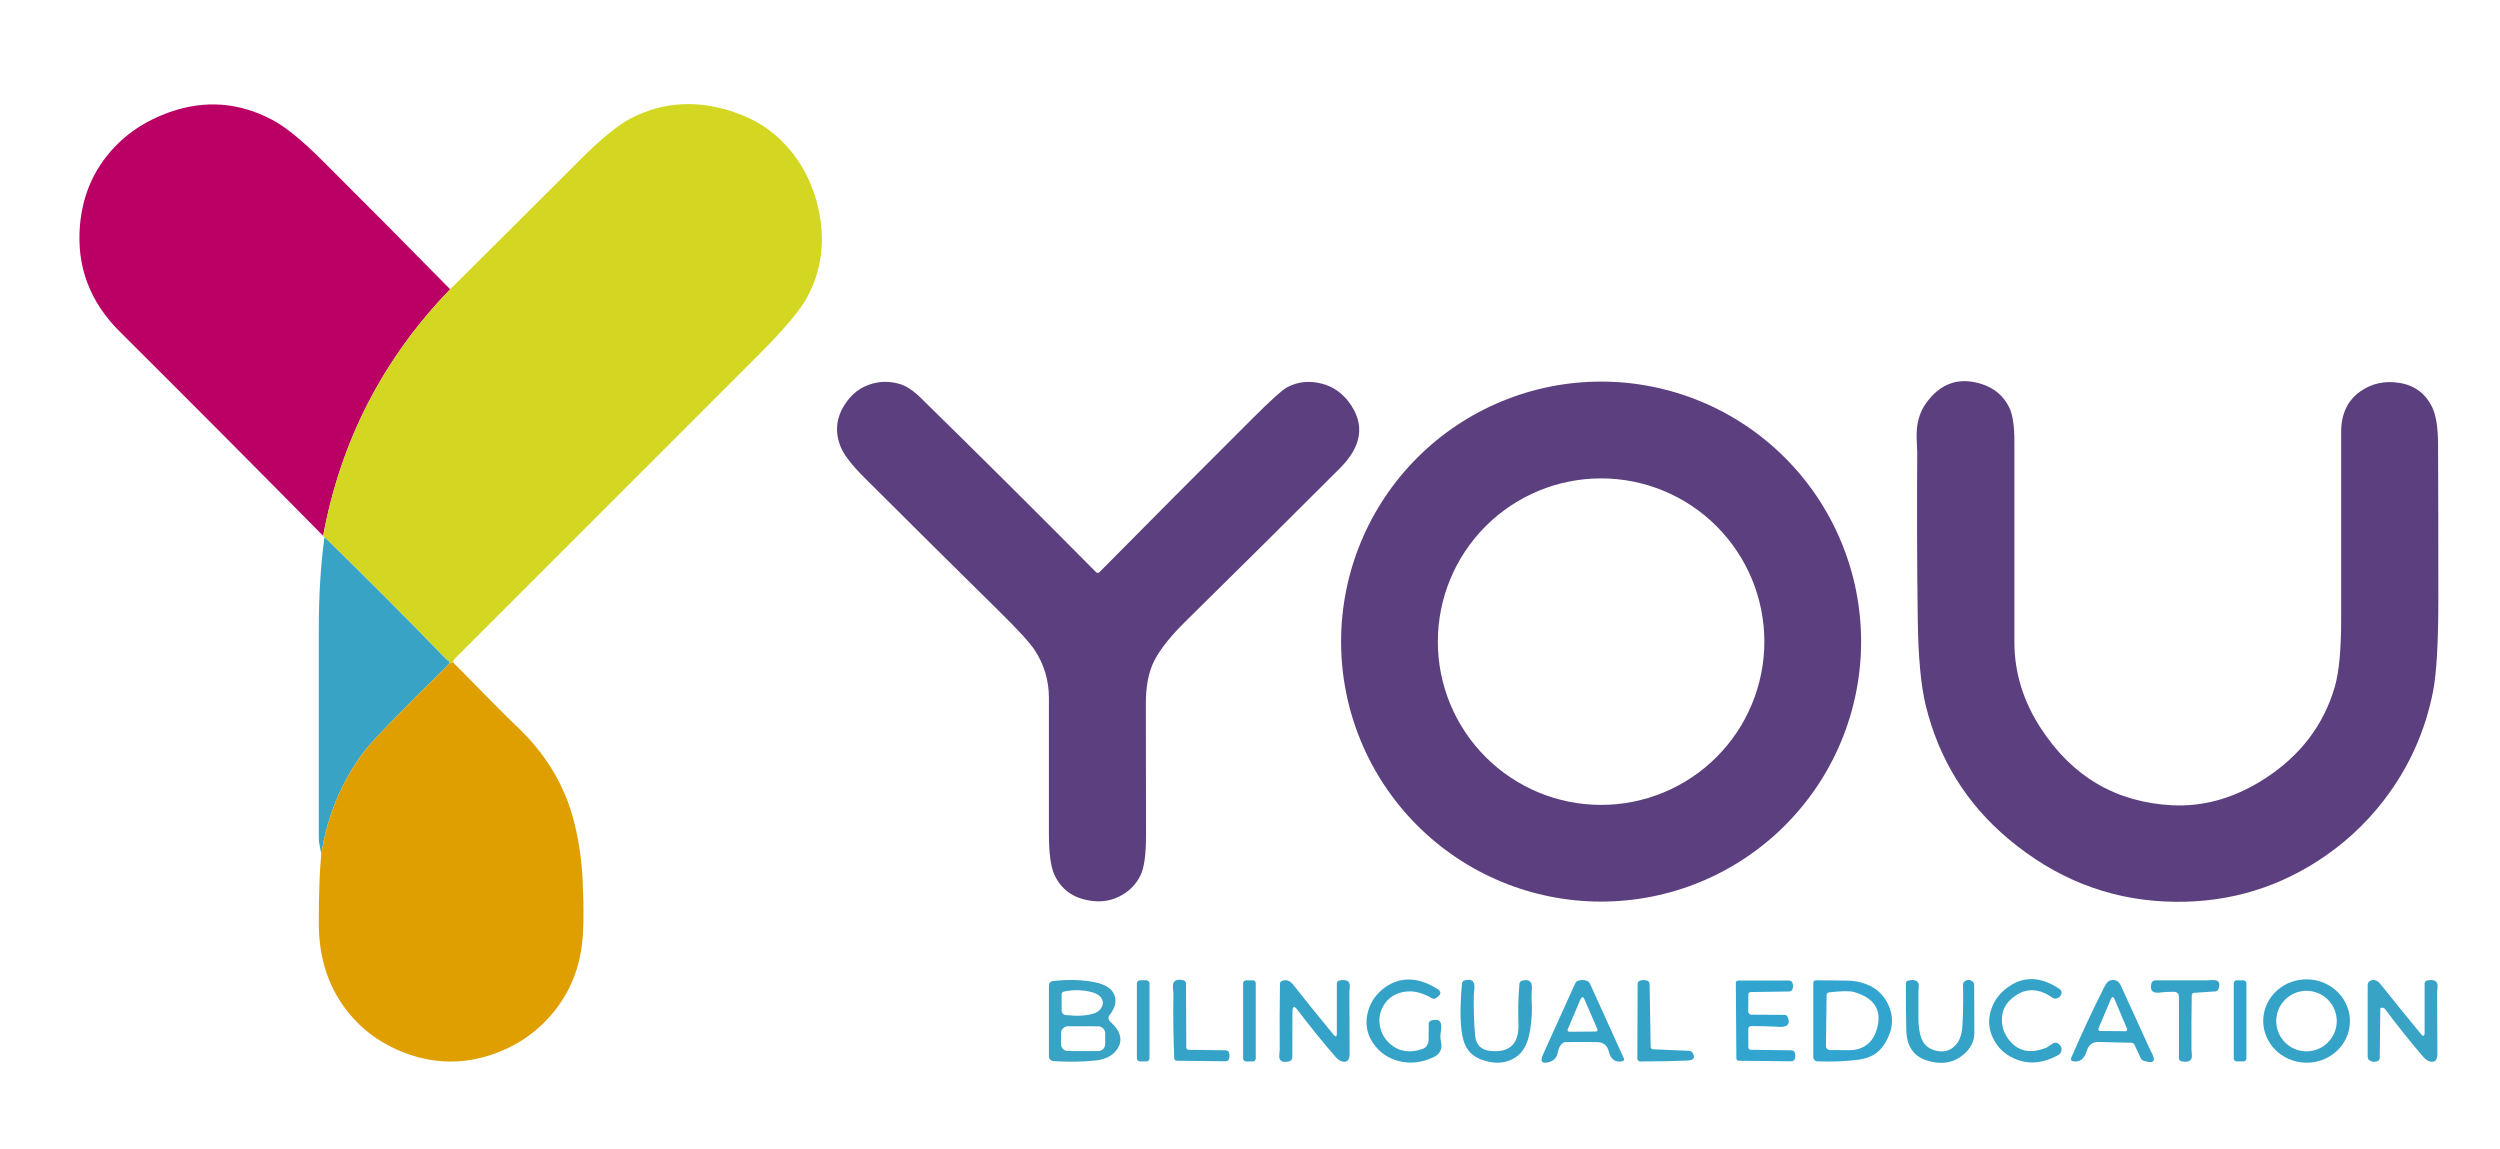 <svg width="124" height="57" viewBox="0 0 124 57" fill="none" xmlns="http://www.w3.org/2000/svg">
<path d="M22.329 14.347C19.001 17.787 16.901 21.864 16.029 26.58C12.68 23.187 9.317 19.809 5.939 16.447C4.446 14.961 3.789 13.2 3.967 11.165C4.087 9.798 4.564 8.614 5.4 7.612C6.178 6.678 7.186 5.994 8.424 5.559C10.162 4.948 11.852 5.075 13.495 5.939C14.148 6.282 14.973 6.951 15.97 7.946C18.101 10.069 20.221 12.203 22.329 14.347Z" fill="#BA0065"/>
<path d="M22.49 32.87C22.41 32.858 22.34 32.877 22.281 32.927C22.298 32.813 22.262 32.752 22.173 32.743C20.178 30.68 18.152 28.648 16.095 26.645C16.06 26.636 16.038 26.614 16.029 26.579C16.901 21.864 19.001 17.787 22.329 14.347C24.474 12.222 26.612 10.091 28.744 7.955C29.799 6.898 30.645 6.205 31.281 5.874C32.921 5.023 34.678 4.935 36.554 5.611C37.707 6.026 38.647 6.714 39.374 7.673C40.048 8.568 40.482 9.601 40.675 10.772C40.906 12.173 40.699 13.487 40.054 14.712C39.714 15.361 38.892 16.337 37.588 17.641C32.591 22.637 27.595 27.634 22.599 32.63C22.502 32.725 22.466 32.805 22.49 32.87Z" fill="#D3D722"/>
<path d="M54.367 28.382C54.378 28.393 54.391 28.401 54.404 28.407C54.419 28.413 54.434 28.416 54.449 28.416C54.464 28.416 54.479 28.413 54.493 28.407C54.507 28.401 54.52 28.393 54.531 28.382C57.053 25.829 59.588 23.284 62.136 20.745C63.038 19.845 63.605 19.335 63.836 19.212C64.37 18.928 64.948 18.868 65.57 19.031C66.113 19.173 66.561 19.482 66.915 19.958C67.713 21.034 67.562 22.122 66.463 23.222C63.922 25.763 61.37 28.293 58.81 30.814C58.065 31.547 57.546 32.199 57.253 32.771C56.972 33.321 56.832 34.034 56.834 34.91C56.84 37.084 56.843 39.258 56.843 41.432C56.843 42.383 56.751 43.046 56.568 43.42C56.337 43.891 55.977 44.243 55.489 44.479C55.059 44.688 54.588 44.753 54.077 44.674C53.222 44.544 52.627 44.111 52.293 43.375C52.115 42.979 52.026 42.31 52.026 41.367C52.026 39.121 52.026 36.874 52.026 34.627C52.027 33.766 51.796 32.977 51.332 32.261C51.096 31.896 50.511 31.254 49.575 30.334C47.331 28.124 45.095 25.907 42.867 23.683C42.245 23.061 41.854 22.553 41.695 22.157C41.408 21.441 41.468 20.755 41.877 20.101C42.226 19.539 42.698 19.179 43.293 19.022C43.727 18.907 44.168 18.914 44.615 19.042C44.944 19.136 45.296 19.366 45.669 19.734C48.589 22.594 51.488 25.477 54.367 28.382Z" fill="#5C3F7F"/>
<path d="M92.311 31.823C92.311 33.517 91.977 35.194 91.329 36.758C90.681 38.323 89.731 39.745 88.534 40.942C87.336 42.14 85.914 43.09 84.35 43.738C82.785 44.386 81.108 44.719 79.414 44.719C75.994 44.719 72.714 43.361 70.295 40.942C67.877 38.524 66.518 35.243 66.518 31.823C66.518 28.403 67.877 25.122 70.295 22.704C72.714 20.285 75.994 18.927 79.414 18.927C82.835 18.927 86.115 20.285 88.534 22.704C90.952 25.122 92.311 28.403 92.311 31.823ZM87.512 31.825C87.512 29.678 86.659 27.618 85.14 26.099C83.622 24.581 81.562 23.728 79.414 23.728C77.267 23.728 75.207 24.581 73.689 26.099C72.17 27.618 71.317 29.678 71.317 31.825C71.317 32.889 71.526 33.942 71.933 34.924C72.34 35.906 72.937 36.799 73.689 37.551C75.207 39.069 77.267 39.923 79.414 39.923C80.478 39.923 81.531 39.713 82.513 39.306C83.496 38.899 84.388 38.303 85.14 37.551C85.892 36.799 86.489 35.906 86.895 34.924C87.302 33.942 87.512 32.889 87.512 31.825Z" fill="#5C3F7F"/>
<path d="M95.537 19.992C96.246 19.01 97.157 18.693 98.271 19.042C98.913 19.243 99.375 19.632 99.658 20.209C99.829 20.562 99.914 21.12 99.914 21.885C99.914 25.207 99.914 28.528 99.914 31.85C99.914 33.351 100.349 34.772 101.22 36.114C102.787 38.526 104.963 39.802 107.749 39.941C109.329 40.019 110.865 39.575 112.355 38.608C114.1 37.474 115.249 35.966 115.801 34.083C116.015 33.349 116.122 32.226 116.122 30.717C116.122 27.619 116.122 24.52 116.122 21.422C116.122 20.532 116.438 19.864 117.068 19.418C117.636 19.016 118.285 18.874 119.015 18.992C119.763 19.113 120.303 19.515 120.636 20.198C120.828 20.591 120.925 21.206 120.928 22.044C120.939 24.613 120.943 27.183 120.942 29.753C120.94 31.883 120.854 33.388 120.684 34.269C120.295 36.268 119.484 38.071 118.251 39.678C117.325 40.885 116.216 41.902 114.926 42.727C112.665 44.176 110.154 44.839 107.395 44.715C104.522 44.586 101.929 43.552 99.617 41.611C97.545 39.873 96.18 37.673 95.521 35.01C95.278 34.028 95.144 32.59 95.12 30.696C95.085 27.953 95.076 25.21 95.095 22.467C95.095 22.454 95.086 22.211 95.067 21.74C95.042 21.041 95.198 20.459 95.537 19.992Z" fill="#5C3F7F"/>
<path d="M16.095 26.645C18.152 28.648 20.178 30.68 22.173 32.743C22.262 32.752 22.298 32.813 22.281 32.927C19.824 35.342 18.409 36.801 18.035 37.304C16.914 38.82 16.214 40.516 15.934 42.391C15.917 42.252 15.893 42.114 15.861 41.976C15.828 41.822 15.812 41.682 15.812 41.557C15.812 38.113 15.812 34.669 15.812 31.227C15.812 29.536 15.906 28.008 16.095 26.645Z" fill="#38A3C5"/>
<path d="M22.49 32.87C24.186 34.602 25.223 35.646 25.602 36.001C26.984 37.296 27.914 38.784 28.393 40.464C28.676 41.459 28.844 42.527 28.899 43.67C28.967 45.083 28.954 46.157 28.86 46.891C28.692 48.206 28.188 49.353 27.346 50.332C26.545 51.265 25.545 51.928 24.347 52.323C23.017 52.761 21.695 52.763 20.382 52.329C18.987 51.868 17.881 51.071 17.063 49.938C16.23 48.785 15.813 47.403 15.812 45.792C15.81 44.361 15.851 43.227 15.934 42.391C16.214 40.516 16.914 38.82 18.035 37.304C18.409 36.801 19.824 35.342 22.281 32.927C22.34 32.877 22.41 32.858 22.49 32.87Z" fill="#DF9F01"/>
<path d="M68.717 48.961C69.483 48.43 70.339 48.458 71.285 49.045C71.515 49.187 71.492 49.342 71.217 49.509C71.187 49.528 71.153 49.539 71.117 49.539C71.081 49.539 71.046 49.53 71.016 49.511C70.493 49.2 69.996 49.103 69.526 49.219C69.07 49.331 68.743 49.6 68.547 50.026C68.405 50.336 68.379 50.663 68.47 51.008C68.554 51.321 68.72 51.582 68.966 51.792C69.409 52.168 69.945 52.245 70.573 52.021C70.655 51.992 70.726 51.934 70.777 51.855C70.828 51.777 70.856 51.681 70.857 51.581L70.864 50.763C70.864 50.731 70.877 50.699 70.901 50.673C70.924 50.646 70.956 50.626 70.993 50.615C71.402 50.498 71.559 50.686 71.464 51.18C71.433 51.342 71.436 51.503 71.473 51.665C71.556 52.028 71.427 52.288 71.086 52.445C70.504 52.712 69.936 52.774 69.381 52.631C68.825 52.487 68.392 52.178 68.082 51.704C67.772 51.226 67.699 50.706 67.862 50.142C68.004 49.651 68.289 49.257 68.717 48.961Z" fill="#35A3C8" fill-opacity="0.997"/>
<path d="M99.526 49.013C100.327 48.399 101.205 48.414 102.158 49.056C102.19 49.077 102.215 49.105 102.232 49.137C102.249 49.168 102.256 49.202 102.254 49.235C102.238 49.389 102.152 49.487 101.995 49.528C101.965 49.535 101.931 49.535 101.896 49.527C101.861 49.519 101.826 49.502 101.793 49.48C101.054 48.963 100.367 48.995 99.731 49.575C99.44 49.838 99.295 50.175 99.295 50.586C99.294 50.937 99.405 51.26 99.629 51.556C100.076 52.147 100.698 52.284 101.496 51.967C101.528 51.955 101.625 51.892 101.787 51.779C101.929 51.68 102.059 51.701 102.179 51.842C102.209 51.879 102.232 51.922 102.244 51.968C102.256 52.014 102.257 52.063 102.248 52.11C102.24 52.157 102.22 52.201 102.192 52.24C102.164 52.279 102.128 52.311 102.086 52.334C101.398 52.713 100.743 52.798 100.12 52.588C99.507 52.381 99.073 51.991 98.819 51.418C98.627 50.984 98.611 50.529 98.769 50.053C98.907 49.641 99.159 49.294 99.526 49.013Z" fill="#35A3C8" fill-opacity="0.997"/>
<path d="M116.556 50.718C116.547 50.989 116.482 51.256 116.365 51.503C116.248 51.75 116.082 51.972 115.876 52.157C115.669 52.342 115.427 52.486 115.163 52.58C114.898 52.675 114.617 52.719 114.334 52.709C114.052 52.699 113.774 52.636 113.517 52.523C113.26 52.41 113.028 52.249 112.835 52.051C112.642 51.852 112.492 51.618 112.393 51.364C112.293 51.11 112.247 50.839 112.256 50.568C112.276 50.02 112.52 49.502 112.937 49.129C113.354 48.755 113.908 48.557 114.479 48.577C115.049 48.596 115.588 48.833 115.978 49.235C116.367 49.636 116.576 50.17 116.556 50.718ZM115.903 50.645C115.903 50.247 115.744 49.865 115.463 49.584C115.182 49.302 114.8 49.144 114.402 49.144C114.004 49.144 113.622 49.302 113.341 49.584C113.059 49.865 112.901 50.247 112.901 50.645C112.901 51.043 113.059 51.425 113.341 51.706C113.622 51.988 114.004 52.146 114.402 52.146C114.8 52.146 115.182 51.988 115.463 51.706C115.744 51.425 115.903 51.043 115.903 50.645Z" fill="#35A3C8" fill-opacity="0.997"/>
<path d="M55.025 50.364C54.991 50.406 54.975 50.46 54.98 50.514C54.985 50.568 55.01 50.618 55.05 50.654C55.629 51.172 55.727 51.664 55.347 52.128C55.129 52.395 54.784 52.554 54.311 52.604C53.682 52.67 52.995 52.679 52.25 52.631C52.189 52.626 52.132 52.599 52.09 52.554C52.049 52.51 52.026 52.451 52.026 52.391V48.865C52.026 48.816 52.044 48.767 52.077 48.73C52.11 48.693 52.156 48.669 52.205 48.664C53.007 48.57 53.726 48.593 54.361 48.732C54.767 48.821 55.047 48.982 55.202 49.215C55.421 49.549 55.362 49.932 55.025 50.364ZM54.129 49.203C53.684 49.093 53.232 49.085 52.774 49.181C52.74 49.188 52.711 49.205 52.689 49.231C52.668 49.256 52.656 49.287 52.656 49.319L52.658 50.13C52.658 50.184 52.678 50.235 52.714 50.275C52.751 50.314 52.801 50.34 52.855 50.346C53.396 50.409 53.853 50.387 54.227 50.278C54.396 50.228 54.522 50.142 54.605 50.019C54.725 49.843 54.732 49.672 54.628 49.509C54.539 49.366 54.373 49.264 54.129 49.203ZM54.819 51.257C54.819 51.211 54.81 51.165 54.792 51.122C54.775 51.08 54.749 51.041 54.716 51.008C54.684 50.975 54.645 50.95 54.603 50.932C54.56 50.914 54.514 50.905 54.468 50.905L52.977 50.902C52.93 50.902 52.885 50.911 52.842 50.929C52.799 50.946 52.761 50.972 52.728 51.005C52.695 51.037 52.669 51.076 52.651 51.118C52.634 51.161 52.625 51.207 52.625 51.253L52.624 51.779C52.624 51.825 52.633 51.871 52.65 51.913C52.668 51.956 52.694 51.995 52.726 52.028C52.759 52.06 52.797 52.086 52.84 52.104C52.883 52.122 52.928 52.131 52.974 52.131L54.466 52.133C54.559 52.134 54.649 52.097 54.715 52.031C54.781 51.965 54.818 51.876 54.818 51.783L54.819 51.257Z" fill="#38A3C5"/>
<path d="M56.856 48.621H56.548C56.46 48.621 56.389 48.692 56.389 48.779V52.488C56.389 52.576 56.46 52.647 56.548 52.647H56.856C56.944 52.647 57.015 52.576 57.015 52.488V48.779C57.015 48.692 56.944 48.621 56.856 48.621Z" fill="#38A3C5"/>
<path d="M58.956 52.071L60.796 52.094C60.833 52.094 60.868 52.105 60.897 52.124C60.926 52.144 60.947 52.171 60.957 52.202C60.995 52.313 60.994 52.423 60.955 52.533C60.944 52.564 60.923 52.591 60.894 52.611C60.865 52.63 60.83 52.64 60.794 52.64L58.359 52.613C58.329 52.613 58.3 52.6 58.278 52.578C58.256 52.555 58.243 52.525 58.242 52.493C58.198 51.43 58.184 50.368 58.201 49.305C58.201 49.29 58.193 49.178 58.178 48.97C58.154 48.654 58.325 48.538 58.693 48.621C58.73 48.629 58.764 48.65 58.789 48.681C58.813 48.711 58.826 48.749 58.826 48.788L58.84 51.958C58.84 51.987 58.852 52.016 58.874 52.037C58.895 52.058 58.925 52.07 58.956 52.071Z" fill="#35A3C8" fill-opacity="0.997"/>
<path d="M62.138 48.623H61.807C61.726 48.623 61.66 48.689 61.66 48.77V52.502C61.66 52.583 61.726 52.649 61.807 52.649H62.138C62.22 52.649 62.286 52.583 62.286 52.502V48.77C62.286 48.689 62.22 48.623 62.138 48.623Z" fill="#35A3C8" fill-opacity="0.997"/>
<path d="M64.106 50.182L64.099 52.434C64.099 52.484 64.081 52.533 64.05 52.572C64.018 52.612 63.975 52.639 63.927 52.649C63.588 52.723 63.43 52.616 63.453 52.329C63.467 52.16 63.474 52.072 63.474 52.064C63.467 50.979 63.471 49.894 63.485 48.809C63.486 48.773 63.496 48.738 63.516 48.709C63.535 48.68 63.562 48.659 63.594 48.648C63.804 48.575 63.99 48.643 64.153 48.852C64.817 49.698 65.481 50.521 66.146 51.321C66.254 51.449 66.307 51.429 66.307 51.261V48.779C66.307 48.746 66.319 48.714 66.339 48.688C66.36 48.662 66.388 48.644 66.42 48.636C66.798 48.555 66.974 48.663 66.949 48.961C66.936 49.104 66.93 49.183 66.93 49.196C66.93 50.215 66.934 51.234 66.942 52.252C66.943 52.576 66.823 52.709 66.581 52.653C66.466 52.628 66.352 52.548 66.237 52.415C65.596 51.676 64.971 50.904 64.362 50.099C64.193 49.875 64.107 49.903 64.106 50.182Z" fill="#35A3C8" fill-opacity="0.997"/>
<path d="M75.171 52.445C74.678 52.765 74.1 52.797 73.436 52.54C73.01 52.374 72.731 52.07 72.598 51.629C72.421 51.046 72.394 50.096 72.516 48.779C72.52 48.745 72.533 48.712 72.554 48.686C72.576 48.66 72.604 48.641 72.636 48.632C73.001 48.528 73.165 48.664 73.13 49.04C73.112 49.232 73.103 49.335 73.103 49.348C73.087 50.015 73.107 50.682 73.165 51.35C73.205 51.825 73.463 52.084 73.938 52.128C74.891 52.215 75.35 51.766 75.314 50.779C75.289 50.117 75.306 49.456 75.363 48.795C75.367 48.761 75.38 48.728 75.401 48.701C75.423 48.675 75.451 48.655 75.484 48.646C75.842 48.547 76.008 48.68 75.982 49.042C75.966 49.307 75.96 49.483 75.966 49.571C76.009 50.164 75.969 50.748 75.849 51.321C75.738 51.848 75.512 52.223 75.171 52.445Z" fill="#35A3C8" fill-opacity="0.997"/>
<path d="M79.226 51.69C78.939 51.681 78.576 51.679 78.136 51.683C77.788 51.686 77.611 51.688 77.603 51.69C77.435 51.747 77.322 51.922 77.263 52.214C77.213 52.466 77.064 52.623 76.817 52.685C76.477 52.771 76.379 52.651 76.524 52.325C77.052 51.148 77.583 49.972 78.118 48.8C78.134 48.764 78.156 48.732 78.182 48.706C78.207 48.681 78.237 48.662 78.267 48.65C78.417 48.594 78.566 48.594 78.714 48.65C78.746 48.661 78.776 48.681 78.802 48.706C78.828 48.731 78.85 48.762 78.866 48.797L80.546 52.502C80.551 52.515 80.554 52.529 80.553 52.543C80.553 52.558 80.549 52.572 80.543 52.584C80.537 52.597 80.527 52.608 80.516 52.617C80.505 52.626 80.492 52.632 80.478 52.635C80.122 52.717 79.895 52.554 79.795 52.148C79.721 51.852 79.531 51.699 79.226 51.69ZM78.385 49.584L77.76 51.051C77.753 51.064 77.751 51.079 77.752 51.094C77.753 51.109 77.758 51.123 77.766 51.135C77.774 51.148 77.785 51.158 77.799 51.165C77.812 51.172 77.826 51.176 77.841 51.175L79.156 51.164C79.17 51.164 79.183 51.161 79.195 51.155C79.207 51.149 79.218 51.14 79.225 51.129C79.233 51.118 79.238 51.105 79.239 51.092C79.24 51.078 79.238 51.065 79.233 51.053L78.594 49.58C78.524 49.419 78.455 49.421 78.385 49.584Z" fill="#35A3C8" fill-opacity="0.997"/>
<path d="M83.953 52.221C84.098 52.462 84.015 52.59 83.703 52.604C82.949 52.634 82.168 52.649 81.359 52.649C81.32 52.649 81.283 52.634 81.255 52.607C81.228 52.579 81.212 52.542 81.212 52.504L81.226 48.809C81.226 48.773 81.235 48.738 81.254 48.709C81.272 48.68 81.298 48.658 81.328 48.646C81.458 48.596 81.588 48.597 81.72 48.648C81.749 48.659 81.774 48.68 81.792 48.709C81.81 48.737 81.82 48.773 81.82 48.809L81.874 51.926C81.874 51.957 81.887 51.986 81.908 52.008C81.93 52.03 81.959 52.043 81.99 52.044L83.776 52.121C83.813 52.122 83.849 52.132 83.88 52.15C83.911 52.167 83.936 52.192 83.953 52.221Z" fill="#35A3C8" fill-opacity="0.997"/>
<path d="M86.836 52.069L88.849 52.096C88.886 52.096 88.921 52.105 88.951 52.124C88.981 52.142 89.003 52.168 89.015 52.198C89.06 52.31 89.06 52.422 89.015 52.536C89.002 52.566 88.98 52.593 88.95 52.611C88.921 52.63 88.886 52.64 88.849 52.64L86.24 52.613C86.21 52.613 86.18 52.6 86.158 52.577C86.137 52.555 86.124 52.524 86.124 52.492L86.097 48.752C86.097 48.737 86.1 48.722 86.106 48.708C86.111 48.694 86.12 48.681 86.13 48.67C86.141 48.66 86.154 48.651 86.168 48.645C86.182 48.639 86.198 48.636 86.213 48.636H88.736C88.773 48.637 88.808 48.647 88.838 48.665C88.867 48.684 88.889 48.71 88.901 48.741C88.947 48.853 88.947 48.965 88.901 49.078C88.889 49.108 88.867 49.133 88.838 49.151C88.808 49.169 88.773 49.178 88.736 49.178L86.836 49.206C86.805 49.206 86.775 49.217 86.753 49.239C86.731 49.26 86.719 49.289 86.719 49.319L86.712 50.18C86.711 50.2 86.715 50.219 86.723 50.236C86.73 50.254 86.742 50.27 86.756 50.284C86.77 50.298 86.787 50.309 86.806 50.316C86.825 50.324 86.845 50.328 86.866 50.328L88.509 50.337C88.544 50.337 88.578 50.347 88.607 50.366C88.635 50.385 88.657 50.412 88.67 50.443C88.811 50.792 88.666 50.955 88.237 50.931C87.785 50.905 87.326 50.892 86.859 50.892C86.84 50.892 86.821 50.896 86.803 50.903C86.785 50.91 86.769 50.921 86.756 50.934C86.742 50.947 86.731 50.963 86.724 50.98C86.717 50.998 86.714 51.016 86.714 51.035L86.719 51.955C86.719 51.985 86.731 52.014 86.753 52.035C86.775 52.057 86.805 52.069 86.836 52.069Z" fill="#31A4CF" fill-opacity="0.996"/>
<path d="M93.41 51.869C93.147 52.253 92.745 52.483 92.202 52.558C91.584 52.643 90.896 52.671 90.137 52.642C90.084 52.64 90.034 52.617 89.997 52.579C89.96 52.54 89.94 52.489 89.94 52.436V48.743C89.94 48.728 89.943 48.712 89.949 48.698C89.955 48.684 89.963 48.671 89.974 48.66C89.985 48.649 89.998 48.64 90.013 48.634C90.027 48.628 90.042 48.625 90.058 48.625C90.621 48.625 91.149 48.63 91.64 48.639C92.039 48.646 92.409 48.733 92.751 48.897C93.092 49.062 93.361 49.311 93.558 49.643C93.982 50.365 93.933 51.108 93.41 51.869ZM93.113 50.967C93.339 50.081 92.956 49.494 91.966 49.206C91.752 49.144 91.336 49.149 90.719 49.221C90.686 49.225 90.656 49.24 90.634 49.264C90.612 49.287 90.599 49.317 90.599 49.348L90.568 51.89C90.567 51.915 90.572 51.94 90.582 51.963C90.592 51.986 90.607 52.008 90.625 52.026C90.644 52.044 90.666 52.058 90.69 52.068C90.715 52.077 90.741 52.082 90.767 52.082C91.085 52.082 91.394 52.084 91.697 52.089C92.076 52.095 92.393 51.991 92.649 51.776C92.868 51.592 93.023 51.322 93.113 50.967Z" fill="#31A4CF" fill-opacity="0.996"/>
<path d="M97.547 52.155C97.025 52.706 96.359 52.852 95.55 52.592C94.899 52.384 94.566 51.874 94.551 51.062C94.537 50.344 94.53 49.583 94.53 48.779C94.53 48.746 94.542 48.714 94.562 48.688C94.583 48.662 94.611 48.644 94.644 48.636C95.021 48.555 95.197 48.663 95.172 48.961C95.16 49.104 95.154 49.182 95.154 49.194C95.154 49.628 95.154 50.062 95.154 50.495C95.154 50.876 95.199 51.2 95.29 51.468C95.397 51.784 95.617 51.992 95.949 52.094C96.397 52.228 96.761 52.125 97.044 51.785C97.218 51.575 97.316 51.256 97.339 50.829C97.374 50.17 97.383 49.51 97.366 48.85C97.365 48.811 97.373 48.774 97.388 48.742C97.403 48.71 97.425 48.684 97.452 48.666C97.581 48.581 97.708 48.585 97.833 48.677C97.859 48.697 97.88 48.724 97.895 48.757C97.91 48.79 97.918 48.827 97.919 48.865L97.928 51.216C97.93 51.574 97.803 51.887 97.547 52.155Z" fill="#35A3C8" fill-opacity="0.997"/>
<path d="M104.677 48.623C104.783 48.59 104.889 48.6 104.997 48.653C105.075 48.692 105.14 48.767 105.191 48.879C105.669 49.914 106.142 50.951 106.611 51.989C106.615 51.998 106.66 52.088 106.744 52.257C106.944 52.651 106.805 52.771 106.327 52.615C106.295 52.605 106.265 52.587 106.239 52.563C106.213 52.539 106.191 52.509 106.175 52.474L105.874 51.828C105.859 51.797 105.836 51.769 105.806 51.75C105.777 51.731 105.743 51.72 105.708 51.72L104.076 51.683C103.788 51.677 103.596 51.827 103.5 52.132C103.372 52.546 103.137 52.713 102.795 52.633C102.78 52.63 102.767 52.623 102.754 52.614C102.742 52.604 102.733 52.592 102.726 52.579C102.719 52.565 102.715 52.55 102.714 52.535C102.714 52.52 102.717 52.504 102.723 52.49C103.246 51.274 103.803 50.082 104.394 48.915C104.475 48.754 104.57 48.656 104.677 48.623ZM104.7 49.557L104.085 51.01C104.08 51.024 104.077 51.039 104.079 51.054C104.08 51.069 104.085 51.084 104.093 51.096C104.1 51.109 104.111 51.119 104.124 51.126C104.136 51.133 104.15 51.137 104.165 51.137L105.427 51.148C105.441 51.148 105.454 51.145 105.466 51.138C105.478 51.131 105.488 51.121 105.495 51.109C105.502 51.097 105.506 51.083 105.507 51.069C105.508 51.054 105.505 51.039 105.5 51.026L104.881 49.559C104.82 49.416 104.76 49.415 104.7 49.557Z" fill="#35A3C8" fill-opacity="0.997"/>
<path d="M108.71 49.378C108.696 50.277 108.692 51.176 108.698 52.075C108.698 52.084 108.704 52.164 108.717 52.313C108.742 52.611 108.566 52.719 108.188 52.638C108.156 52.63 108.128 52.612 108.107 52.586C108.086 52.56 108.075 52.528 108.075 52.495V49.428C108.075 49.365 108.05 49.305 108.006 49.261C107.962 49.217 107.902 49.192 107.839 49.192C107.543 49.192 107.321 49.203 107.173 49.226C106.783 49.288 106.626 49.144 106.704 48.793C106.714 48.745 106.74 48.703 106.778 48.672C106.816 48.642 106.863 48.625 106.912 48.625C107.813 48.625 108.67 48.625 109.485 48.625C109.505 48.625 109.583 48.621 109.721 48.611C110.052 48.592 110.155 48.746 110.031 49.074C110.021 49.101 110.001 49.125 109.973 49.142C109.945 49.16 109.911 49.171 109.875 49.174L108.825 49.244C108.795 49.246 108.766 49.261 108.744 49.285C108.723 49.31 108.711 49.343 108.71 49.378Z" fill="#35A3C8" fill-opacity="0.997"/>
<path d="M111.276 48.625H110.94C110.86 48.625 110.795 48.69 110.795 48.77V52.502C110.795 52.582 110.86 52.647 110.94 52.647H111.276C111.356 52.647 111.421 52.582 111.421 52.502V48.77C111.421 48.69 111.356 48.625 111.276 48.625Z" fill="#31A4CF" fill-opacity="0.996"/>
<path d="M118.063 50.049L118.036 52.465C118.036 52.502 118.026 52.537 118.008 52.566C117.99 52.596 117.964 52.618 117.934 52.631C117.789 52.69 117.653 52.677 117.526 52.592C117.499 52.574 117.476 52.548 117.461 52.515C117.445 52.483 117.437 52.445 117.437 52.406V48.868C117.437 48.827 117.445 48.788 117.46 48.755C117.474 48.721 117.495 48.694 117.521 48.675C117.616 48.605 117.723 48.59 117.841 48.63C117.916 48.654 117.994 48.716 118.074 48.816C118.762 49.674 119.428 50.495 120.071 51.277C120.197 51.432 120.26 51.41 120.26 51.212V48.779C120.26 48.746 120.271 48.714 120.292 48.688C120.312 48.662 120.341 48.644 120.373 48.636C120.751 48.555 120.927 48.663 120.901 48.961C120.889 49.104 120.883 49.183 120.883 49.196C120.883 50.215 120.887 51.234 120.894 52.252C120.896 52.576 120.776 52.709 120.534 52.653C120.419 52.628 120.304 52.548 120.189 52.415C119.538 51.658 118.915 50.879 118.319 50.076C118.297 50.045 118.27 50.02 118.243 50.004C118.215 49.988 118.187 49.98 118.163 49.983L118.113 49.988C118.099 49.989 118.086 49.996 118.077 50.007C118.068 50.018 118.063 50.033 118.063 50.049Z" fill="#38A3C5"/>
</svg>

